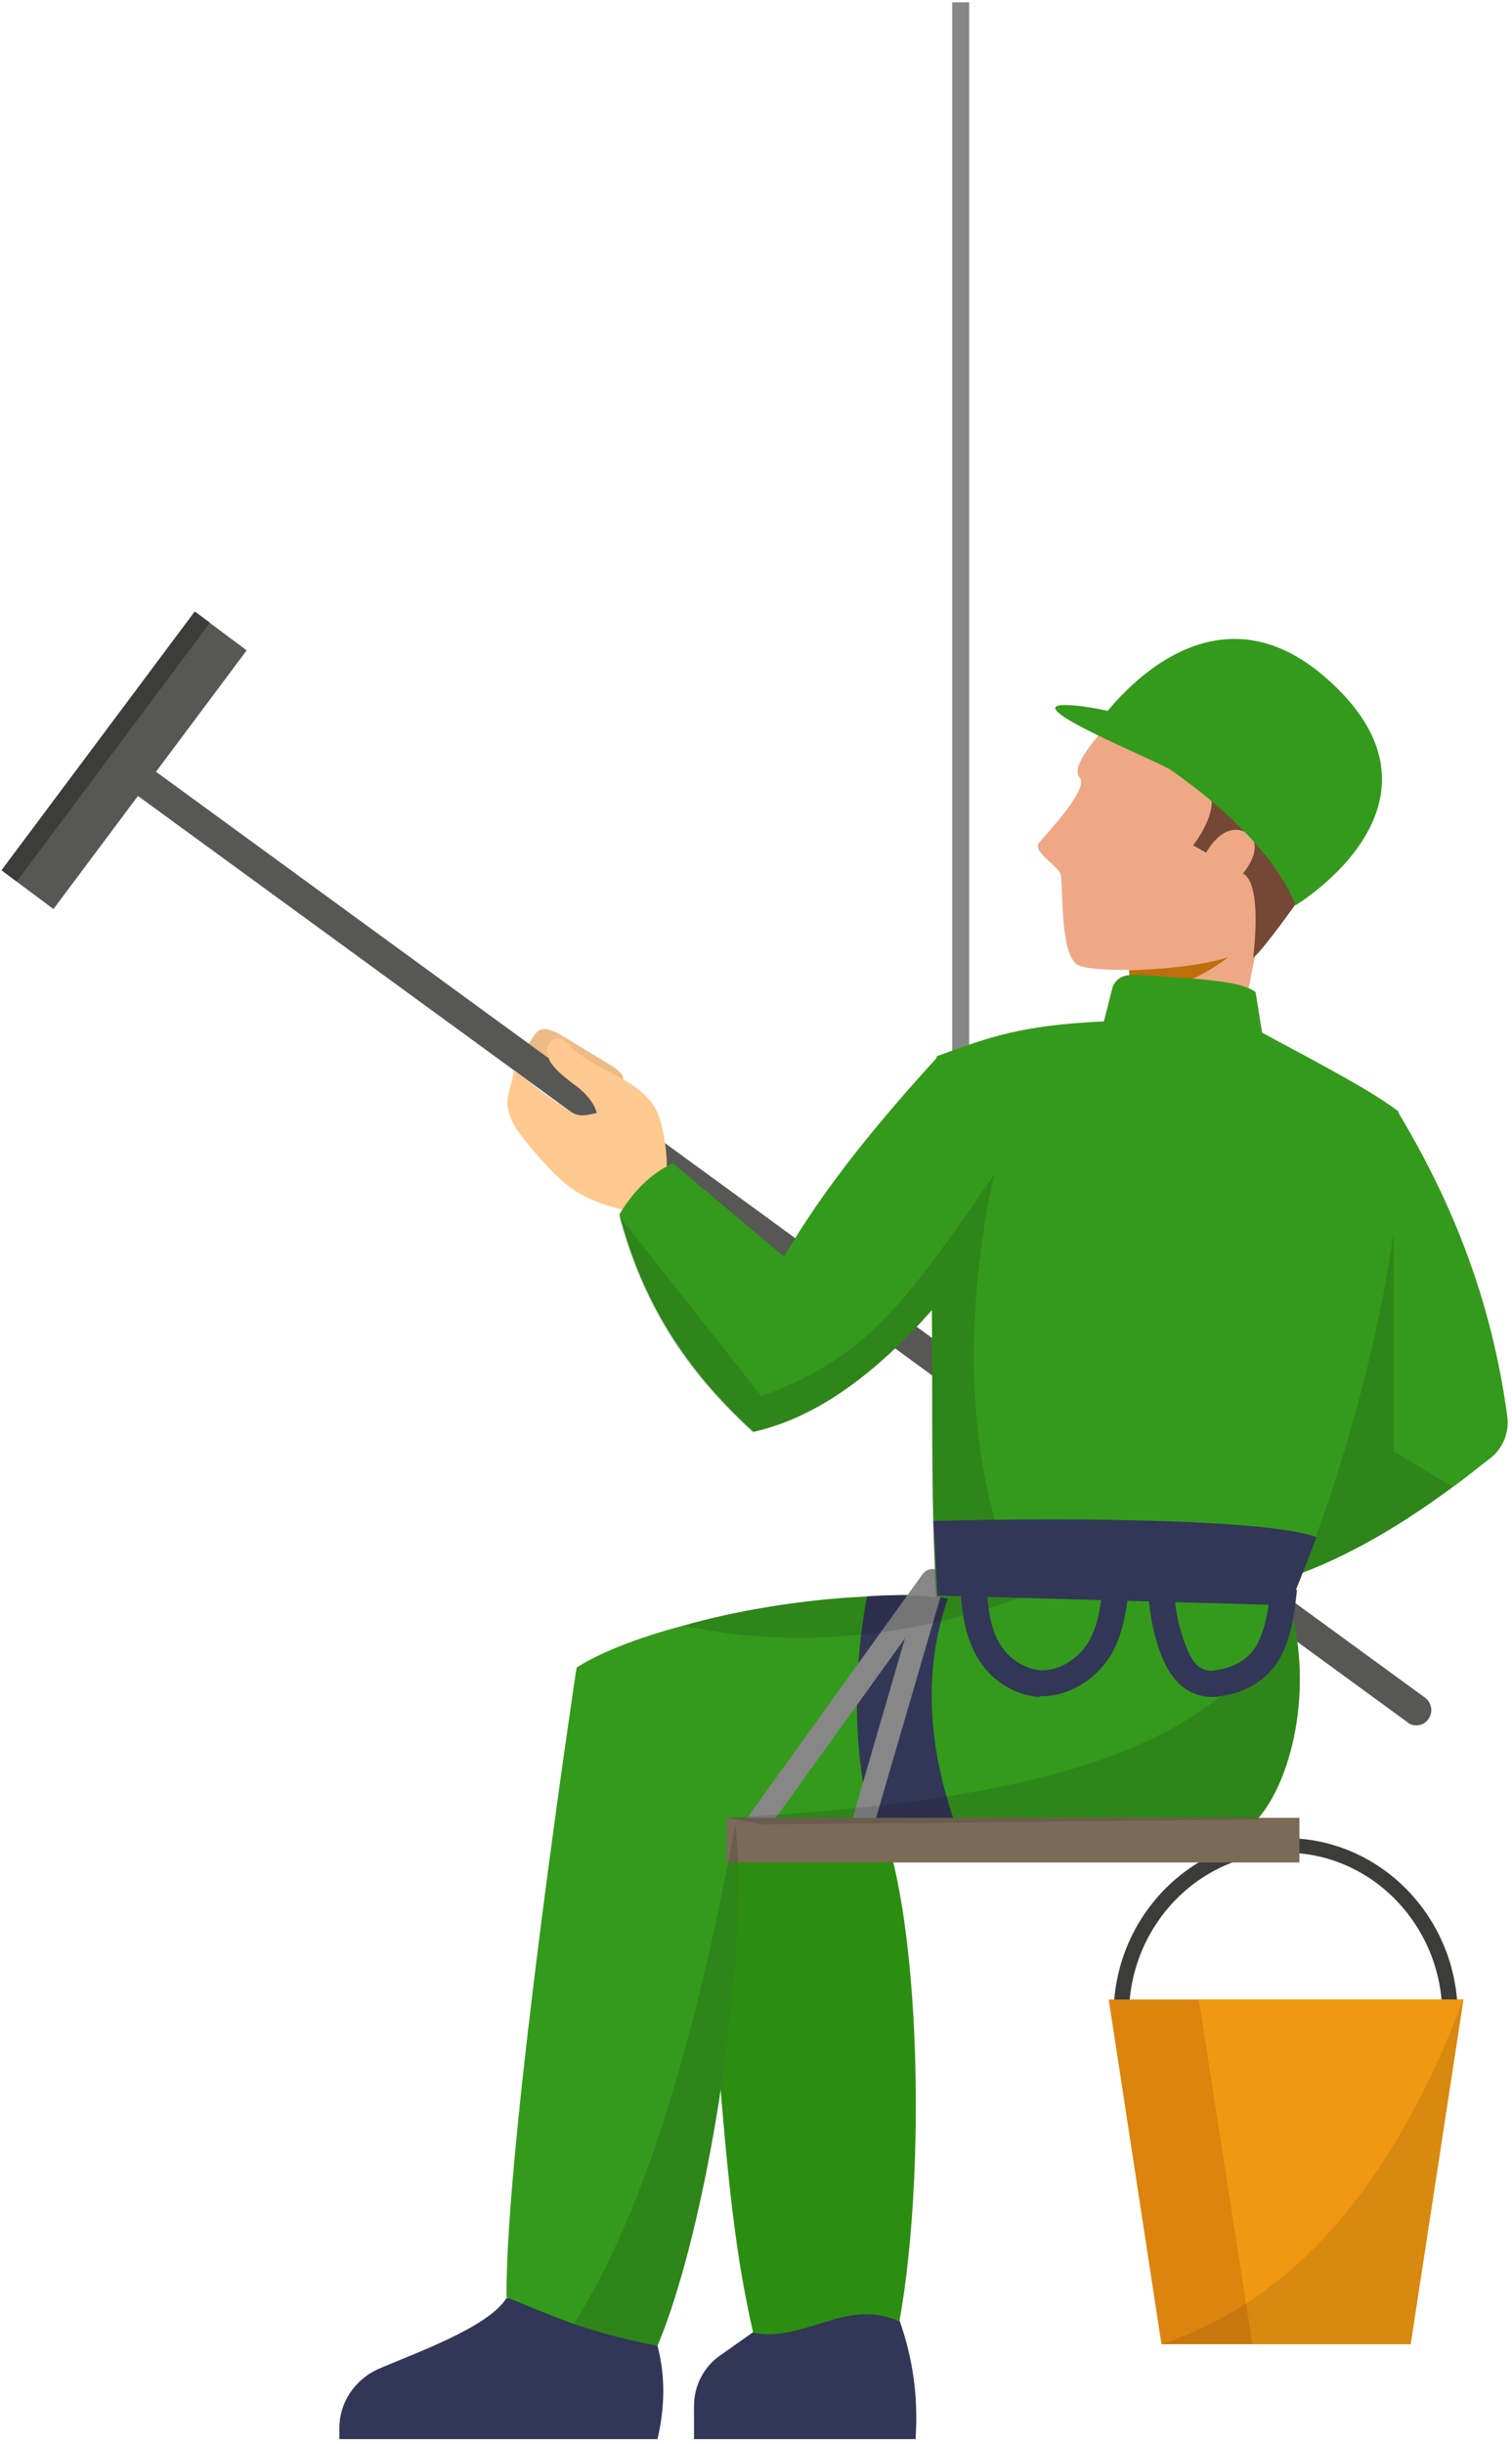 <svg width="211" height="341" viewBox="0 0 211 341" fill="none" xmlns="http://www.w3.org/2000/svg">
<path d="M155.401 281.114H157.553C157.553 268.667 167.406 258.483 179.411 258.483C191.415 258.483 201.268 268.667 201.268 281.114H203.42C203.42 267.535 192.661 256.446 179.411 256.446C166.16 256.446 155.401 267.535 155.401 281.114Z" fill="#3C3C3B"/>
<path d="M154.722 278.964L162.083 327.056H196.852L204.213 278.964H154.722Z" fill="#DD840E"/>
<path d="M167.293 278.964L174.768 327.056H196.852L204.213 278.964H167.293Z" fill="#F09811"/>
<path opacity="0.1" d="M162.083 327.056C181.789 320.493 195.04 303.067 204.213 278.964L196.852 327.056H182.922H162.083Z" fill="#050504"/>
<path d="M132.88 0.323H135.251V236.093H132.88V0.323Z" fill="#878787"/>
<path d="M73.747 145.665C74.314 144.986 74.653 143.854 75.559 143.628C76.352 143.402 77.145 143.854 77.938 144.194C80.429 145.665 82.921 147.249 85.412 148.72C86.092 149.173 86.884 149.739 86.998 150.531C86.998 151.21 86.545 151.889 85.978 152.341C85.412 153.02 84.619 153.699 83.827 153.812C83.034 153.925 82.354 153.586 81.675 153.36C78.844 152.228 76.012 151.097 73.294 149.625C72.841 149.399 72.275 149.06 72.049 148.494C71.822 147.928 72.162 147.362 72.501 146.91C72.954 146.457 73.407 146.118 73.747 145.665Z" fill="#EDBB86"/>
<path d="M197.644 240.717C198.324 240.717 199.003 240.378 199.343 239.812C200.022 238.907 199.796 237.549 198.89 236.87L20.179 106.513C19.273 105.834 17.914 106.06 17.235 106.965C16.555 107.87 16.782 109.228 17.688 109.907L196.398 240.265C196.738 240.604 197.191 240.717 197.644 240.717Z" fill="#575756"/>
<path d="M83.26 155.283C80.882 155.849 80.429 155.736 78.73 154.491C75.673 152.454 74.767 151.662 71.709 149.286C71.482 151.549 70.35 153.133 71.029 155.283C71.709 157.546 73.408 159.244 74.88 161.054C76.579 162.978 78.391 165.015 80.656 166.373C83.26 167.957 86.205 168.636 89.15 169.315C89.716 169.428 90.282 169.541 90.735 169.315C91.301 169.089 91.641 168.523 91.868 168.07C93.34 165.128 93.227 161.733 92.66 158.565C92.321 156.754 91.868 154.831 90.622 153.473C87.904 150.191 82.694 149.06 79.75 146.118C79.183 145.552 78.617 144.873 77.824 144.873C77.145 144.873 76.579 145.439 76.352 146.118C76.239 146.797 76.465 147.475 76.805 148.154C77.598 149.399 78.844 150.304 79.976 151.21C81.222 152.002 83.034 153.812 83.26 155.283Z" fill="#FFC990"/>
<path d="M96.851 340.296H127.768C128.221 333.506 127.089 328.188 125.503 323.662C120.294 320.606 113.385 321.398 105.118 325.359L100.475 328.641C98.21 330.225 96.851 332.827 96.851 335.656V340.296Z" fill="#323657"/>
<path d="M96.85 250.109C99.569 269.459 100.248 299.22 103.646 318.23C104.099 320.719 104.552 323.096 105.118 325.472C112.366 326.83 118.142 320.493 125.503 323.888C129.58 301.822 128.561 257.917 119.841 248.638C112.819 241.057 109.082 243.772 99.682 248.751C98.776 249.091 97.87 249.543 96.85 250.109Z" fill="#2C8E10"/>
<path d="M47.36 340.296H91.754C92.774 335.883 92.887 331.583 91.754 327.283C86.318 322.077 79.297 319.814 70.689 320.606C68.085 324.793 57.552 328.414 52.683 330.564C49.511 332.035 47.36 335.204 47.36 338.712V340.296Z" fill="#323657"/>
<path d="M80.429 232.683L85.412 254.635C85.639 254.635 92.547 254.635 102.626 254.522C103.872 254.522 105.005 254.522 106.364 254.522C111.007 254.522 116.217 254.409 121.653 254.409H122.106C125.843 254.409 129.58 254.296 133.318 254.296C154.835 254.07 175.447 253.843 175.447 253.843C180.204 248.525 183.375 235.738 179.977 223.97C179.637 222.838 157.667 222.725 143.17 222.612C138.527 222.612 134.677 222.612 132.525 222.612C131.392 222.612 130.713 222.612 130.713 222.612C127.429 222.499 124.257 222.499 121.086 222.725C111.573 223.178 102.513 224.762 95.378 226.799C88.47 228.609 83.147 230.872 80.429 232.683Z" fill="#349A1B"/>
<path d="M70.689 320.493C73.974 321.851 76.918 323.096 80.089 324.227C83.374 325.359 87.111 326.377 91.754 327.283C91.981 326.717 92.207 326.151 92.434 325.585C99.229 307.933 104.552 272.062 102.626 254.635C102.286 251.014 101.494 248.186 100.474 246.488C99.342 244.564 98.209 242.98 97.077 241.736C93.34 237.775 82.241 232.457 80.429 232.909C80.429 232.683 70.463 299.333 70.689 320.493Z" fill="#349A1B"/>
<path d="M27.163 85.32L34.424 90.736L7.461 126.828L0.2 121.413L27.163 85.32Z" fill="#575756"/>
<path d="M27.21 85.329L29.297 86.886L2.334 122.978L0.246 121.421L27.21 85.329Z" fill="#3C3C3B"/>
<path d="M121.539 254.296H133.204V254.183C129.58 243.659 128.674 233.022 132.412 222.612C131.279 222.612 130.6 222.612 130.6 222.612C127.315 222.499 124.144 222.499 120.973 222.725C118.935 234.041 119.161 244.451 121.539 254.296Z" fill="#323657"/>
<path d="M119.614 258.37C120.294 258.37 120.973 257.917 121.2 257.238L131.732 221.141C131.959 220.349 131.506 219.444 130.6 219.217C129.807 218.991 128.901 219.444 128.674 220.349L118.142 256.559C117.915 257.351 118.368 258.257 119.274 258.483C119.274 258.257 119.501 258.37 119.614 258.37Z" fill="#878787"/>
<path d="M104.325 258.03C104.778 258.03 105.345 257.804 105.571 257.351L131.392 221.48C131.959 220.801 131.732 219.783 131.053 219.217C130.373 218.651 129.354 218.878 128.788 219.557L102.966 255.428C102.4 256.107 102.626 257.125 103.306 257.691C103.646 257.917 103.986 258.03 104.325 258.03Z" fill="#878787"/>
<path d="M101.381 253.617H181.336V259.841H101.381V253.617Z" fill="#7B6A58"/>
<path opacity="0.15" d="M101.381 253.617L106.364 254.522C111.007 254.522 116.217 254.409 121.653 254.409H122.106C125.843 254.409 129.58 254.296 133.318 254.296C154.835 254.07 175.447 253.843 175.447 253.843C180.204 248.525 183.375 235.738 179.977 223.97C170.691 246.149 138.414 251.58 101.381 253.617Z" fill="#131313"/>
<path opacity="0.15" d="M80.089 324.227C83.374 325.359 87.111 326.377 91.754 327.283C91.981 326.717 92.207 326.151 92.434 325.585C99.229 307.933 104.552 272.062 102.626 254.635C97.417 282.133 90.848 307.027 80.089 324.227Z" fill="#131313"/>
<path d="M157.553 134.802C157.553 135.028 157.553 135.255 157.667 135.368C157.78 136.499 157.893 137.744 157.893 138.762C158.12 144.986 157.1 150.078 157.1 150.078C155.515 153.473 173.522 142.27 173.522 142.27C173.522 142.27 175.221 130.389 179.184 117.602C183.035 104.815 157.553 134.802 157.553 134.802Z" fill="#EEA886"/>
<path d="M155.628 100.063C155.628 100.063 148.946 106.626 150.645 108.436C152.117 110.02 145.888 116.47 144.982 117.602C144.076 118.734 147.474 120.77 147.927 121.789C148.493 122.807 147.7 133.444 150.531 134.689C153.476 135.933 168.312 135.368 173.182 132.765C178.051 130.049 186.319 113.868 186.206 105.834C186.092 97.799 167.293 88.634 155.628 100.063Z" fill="#EEA886"/>
<path d="M154.156 101.42C154.156 101.42 154.156 97.347 164.009 93.499C173.748 89.652 183.148 99.497 184.62 100.402C186.093 101.307 191.529 110.926 185.413 119.639C175.334 134.123 174.881 133.557 174.881 133.557C174.881 133.557 176.24 123.486 173.522 121.902C170.577 120.205 166.5 117.941 166.5 117.941C166.5 117.941 171.596 111.491 167.519 109.115C163.669 106.626 159.025 101.081 154.156 101.42Z" fill="#754836"/>
<path d="M168.312 118.96C168.765 118.168 170.917 114.66 173.861 116.131C176.693 117.602 174.201 122.015 171.03 124.052C167.746 126.202 165.594 123.373 168.312 118.96Z" fill="#EEA886"/>
<path d="M153.136 101.081C153.136 101.081 167.519 79.468 184.847 94.405C205.005 111.831 180.77 126.315 180.77 126.315C180.77 126.315 177.485 114.434 153.136 101.081Z" fill="#349A1B"/>
<path d="M154.495 99.157C154.495 99.157 150.985 98.365 148.72 98.365C141.698 98.252 162.196 106.399 163.782 107.644C178.844 119.073 154.495 99.157 154.495 99.157Z" fill="#349A1B"/>
<path d="M157.553 135.368C157.666 136.499 157.78 137.744 157.78 138.762C165.368 138.536 171.37 133.557 171.37 133.557C166.047 135.255 157.553 135.368 157.553 135.368Z" fill="#BC6F0A"/>
<path d="M178.505 220.575C186.319 218.086 194.36 213.673 202.741 207.449C204.553 206.204 206.251 204.733 208.063 203.375C209.762 202.017 210.668 199.754 210.328 197.491C208.063 180.97 202.514 167.504 195.04 155.057L187.791 171.352L187.678 171.804L178.505 220.575Z" fill="#349A1B"/>
<path opacity="0.15" d="M178.505 220.575C186.319 218.086 194.36 213.673 202.741 207.449L194.473 202.47V171.918H187.905L178.505 220.575Z" fill="#131313"/>
<path d="M130.26 212.201C130.373 216.162 130.486 219.783 130.713 222.725C133.431 223.291 136.149 223.744 138.867 224.083C139.66 224.196 140.452 224.309 141.245 224.422C154.835 226.233 167.746 226.233 179.864 223.97C181.11 221.028 182.469 217.746 183.601 214.465C191.189 193.757 196.625 168.296 195.153 155.057C191.416 152.228 185.413 149.06 176.127 144.081L175.221 138.423C173.182 136.839 167.859 136.612 159.365 136.047C157.553 135.933 156.081 135.933 155.288 137.631L154.043 142.497C142.378 143.062 138.187 144.647 130.713 147.362C130.713 150.304 130.373 162.073 130.147 175.878C130.147 178.028 130.033 180.291 130.033 182.441C130.147 192.738 130.033 203.488 130.26 212.201Z" fill="#349A1B"/>
<path d="M86.432 169.428C89.716 181.875 95.718 191.154 105.118 199.754C114.292 197.717 122.559 191.267 130.26 182.554C132.525 179.952 134.79 177.123 137.055 174.067C137.395 173.615 137.735 173.162 138.074 172.71L137.508 170.899L136.489 167.391L130.826 147.476C122.672 156.415 115.084 165.581 109.422 175.312L93.906 162.299C90.735 163.77 88.357 166.26 86.432 169.428Z" fill="#349A1B"/>
<path opacity="0.15" d="M121.086 222.725C111.573 223.178 102.513 224.762 95.378 226.799C109.648 229.854 124.258 228.723 138.867 224.083C140.226 223.63 141.698 223.178 143.057 222.612C136.375 210.052 134.45 192.512 136.942 174.068C137.055 172.936 137.281 171.918 137.395 170.786C137.734 168.523 138.187 166.147 138.754 163.883C137.961 165.015 137.168 166.147 136.375 167.278C134.11 170.56 132.072 173.389 130.147 175.991C123.125 185.383 117.236 190.815 106.251 194.775L86.318 169.541C89.603 181.989 95.605 191.267 105.005 199.867C114.178 197.831 122.446 191.381 130.147 182.667C130.033 192.852 129.92 203.602 130.147 212.315C130.26 216.275 130.373 219.896 130.6 222.838C127.542 222.499 124.258 222.499 121.086 222.725Z" fill="#131313"/>
<path d="M169.218 236.757C169.558 236.757 169.898 236.757 170.238 236.644C173.975 236.191 177.146 234.154 178.731 231.099C180.317 228.157 180.657 224.762 180.996 221.82L177.372 221.367C177.033 224.083 176.693 227.025 175.447 229.401C174.428 231.325 172.276 232.683 169.671 233.022C168.312 233.249 166.727 233.022 165.481 229.628C164.575 227.251 164.009 224.875 163.896 222.386L160.271 222.725C160.498 225.554 161.064 228.383 162.083 230.986C163.556 234.72 165.934 236.757 169.218 236.757Z" fill="#323657"/>
<path d="M145.436 236.644C149.06 236.644 152.684 234.494 154.835 231.212C156.761 228.157 157.1 224.762 157.553 221.82L153.929 221.367C153.59 224.083 153.25 226.912 151.778 229.288C150.532 231.212 148.04 233.136 145.209 233.022C143.057 232.909 140.792 231.438 139.546 229.401C138.301 227.365 137.961 224.762 137.734 222.386L134.11 222.725C134.337 225.554 134.79 228.496 136.375 231.212C138.187 234.38 141.585 236.53 144.983 236.757C145.096 236.644 145.322 236.644 145.436 236.644Z" fill="#323657"/>
<path d="M130.26 212.201C151.438 211.636 177.599 212.088 183.714 214.465C182.469 217.746 181.223 220.915 179.977 223.97L130.826 222.612L130.26 212.201Z" fill="#323657"/>
</svg>
